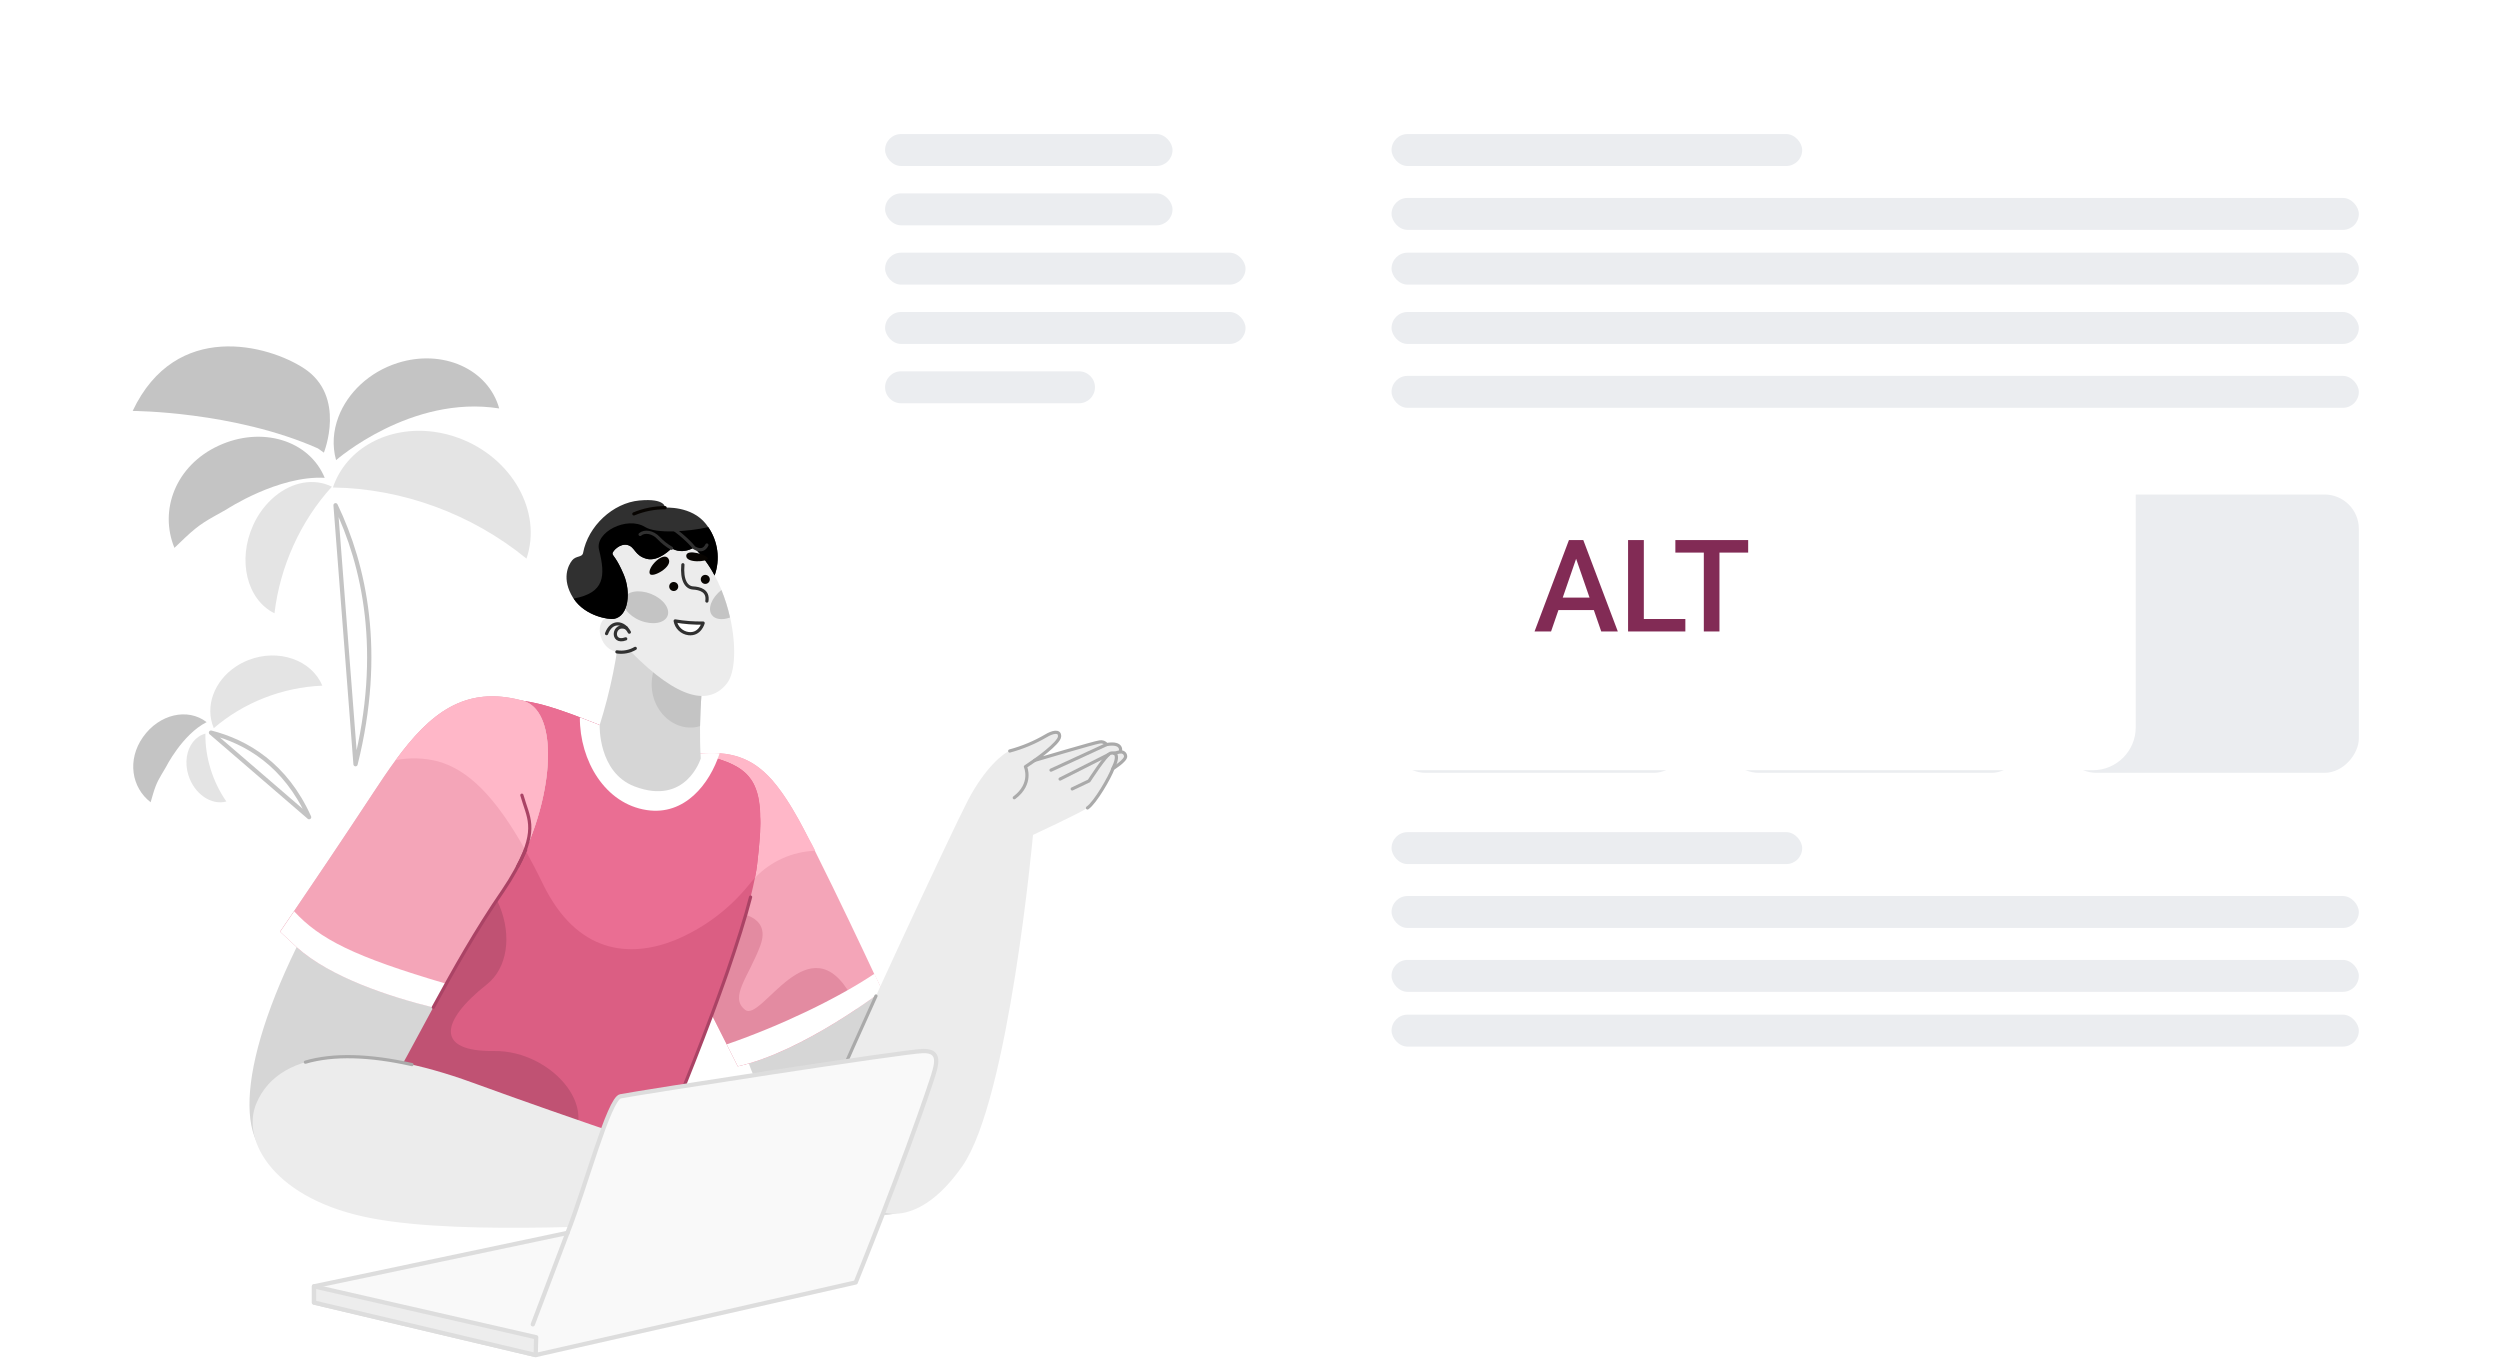 <svg width="583" height="317" viewBox="0 0 583 317" fill="none" xmlns="http://www.w3.org/2000/svg">
    <g filter="url(#filter0_d_546_10487)">
        <path d="M183 16C183 12.686 185.686 10 189 10H566.432C569.745 10 572.432 12.686 572.432 16V258.283C572.432 261.597 569.745 264.283 566.432 264.283H189C185.686 264.283 183 261.597 183 258.283V16Z" fill="white"/>
    </g>
    <rect x="324.51" y="31.262" width="95.762" height="7.448" rx="3.724" fill="#EBEDF0"/>
    <rect x="324.51" y="194.057" width="95.762" height="7.448" rx="3.724" fill="#EBEDF0"/>
    <rect width="69.161" height="64.905" rx="8" transform="matrix(-1 0 0 1 393.672 115.32)" fill="#EBEDF0"/>
    <rect width="70.225" height="64.905" rx="8" transform="matrix(-1 0 0 1 472.409 115.32)" fill="#EBEDF0"/>
    <rect width="69.161" height="64.905" rx="8" transform="matrix(-1 0 0 1 550.081 115.32)" fill="#EBEDF0"/>
    <rect x="324.51" y="46.158" width="225.572" height="7.448" rx="3.724" fill="#EBEDF0"/>
    <rect x="324.51" y="58.926" width="225.572" height="7.448" rx="3.724" fill="#EBEDF0"/>
    <rect x="324.51" y="72.759" width="225.572" height="7.448" rx="3.724" fill="#EBEDF0"/>
    <rect x="324.51" y="87.655" width="225.572" height="7.448" rx="3.724" fill="#EBEDF0"/>
    <rect x="324.51" y="208.954" width="225.572" height="7.448" rx="3.724" fill="#EBEDF0"/>
    <rect x="324.51" y="223.85" width="225.572" height="7.448" rx="3.724" fill="#EBEDF0"/>
    <rect x="324.51" y="236.618" width="225.572" height="7.448" rx="3.724" fill="#EBEDF0"/>
    <rect x="206.398" y="31.262" width="67.033" height="7.448" rx="3.724" fill="#EBEDF0"/>
    <rect x="206.398" y="45.095" width="67.033" height="7.448" rx="3.724" fill="#EBEDF0"/>
    <rect x="206.402" y="58.927" width="84.058" height="7.448" rx="3.724" fill="#EBEDF0"/>
    <rect x="206.402" y="72.759" width="84.058" height="7.448" rx="3.724" fill="#EBEDF0"/>
    <path d="M206.402 90.315C206.402 88.259 208.07 86.591 210.126 86.591H251.623C253.68 86.591 255.347 88.259 255.347 90.315C255.347 92.372 253.68 94.04 251.623 94.04H210.126C208.07 94.04 206.402 92.372 206.402 90.315Z" fill="#EBEDF0"/>
    <path d="M204.04 232.318C210.229 240.1 225.481 271.407 213.588 280.579C197.142 293.261 178.118 258.211 174.629 248.004L204.04 232.318Z" fill="#D6D6D6"/>
    <path d="M205.761 231.022C205.761 231.022 203.445 232.81 199.767 235.279C193.093 239.759 181.938 246.462 172.05 248.663C172.05 248.663 171.029 246.622 169.473 243.545L165.998 236.661C163.906 232.499 161.583 227.88 159.599 223.921L157.29 219.288C156.863 218.434 156.479 217.659 156.153 216.986C150.362 205.252 143.884 177.607 162.907 175.768C164.533 175.6 166.17 175.566 167.801 175.667H167.88C168.329 175.703 168.763 175.747 169.191 175.805L169.553 175.855L170.19 175.971C170.443 176.014 170.696 176.072 170.913 176.13C171.131 176.188 171.304 176.224 171.492 176.282L171.76 176.347L172.31 176.528C172.485 176.581 172.657 176.644 172.824 176.717C173 176.769 173.172 176.834 173.338 176.912C173.538 176.988 173.734 177.075 173.925 177.173C174.1 177.246 174.272 177.328 174.439 177.419C174.666 177.525 174.883 177.641 175.09 177.766C175.278 177.868 175.459 177.976 175.633 178.085L176.082 178.382C176.609 178.732 177.117 179.111 177.602 179.518C177.812 179.692 178.015 179.858 178.21 180.046C178.869 180.644 179.495 181.277 180.085 181.943C180.28 182.167 180.483 182.399 180.679 182.667C180.874 182.935 180.983 183.036 181.135 183.224C181.381 183.528 181.627 183.847 181.858 184.18C182.025 184.39 182.184 184.614 182.343 184.839C182.59 185.179 182.836 185.562 183.067 185.895C183.299 186.228 183.451 186.453 183.639 186.757L184.233 187.698C184.435 188.016 184.631 188.342 184.834 188.682C185.297 189.442 185.753 190.246 186.216 191.078C186.361 191.353 186.52 191.636 186.672 191.918C186.824 192.2 187.085 192.685 187.295 193.084C187.505 193.482 187.7 193.807 187.896 194.227C188.091 194.647 188.352 195.103 188.583 195.559C189.061 196.5 189.539 197.449 190.031 198.404C195.489 209.313 201.063 221.112 203.85 227.084C205.081 229.545 205.761 231.022 205.761 231.022Z" fill="#F4A5B8"/>
    <path d="M190.103 198.397C184.775 198.585 179.732 200.85 176.053 204.709C175.542 205.244 175.059 205.804 174.605 206.388C170.004 212.07 164.05 216.505 157.29 219.288C156.863 218.434 156.479 217.659 156.153 216.986C150.362 205.252 143.884 177.607 162.907 175.768C164.533 175.6 166.17 175.566 167.801 175.667H167.88C168.329 175.703 168.763 175.747 169.191 175.805L169.553 175.855L170.19 175.971C170.443 176.014 170.696 176.072 170.913 176.13C171.131 176.188 171.304 176.224 171.492 176.282L171.76 176.347L172.31 176.528C172.485 176.581 172.657 176.644 172.824 176.717C173 176.769 173.172 176.834 173.338 176.912C173.538 176.988 173.734 177.075 173.925 177.173C174.1 177.246 174.272 177.328 174.439 177.419C174.666 177.525 174.883 177.641 175.09 177.766C175.278 177.868 175.459 177.976 175.633 178.085L176.082 178.382C176.609 178.732 177.117 179.111 177.602 179.518C177.812 179.692 178.015 179.858 178.21 180.046C178.869 180.644 179.495 181.277 180.085 181.943C180.28 182.167 180.483 182.399 180.679 182.667C180.874 182.935 180.983 183.036 181.135 183.224C181.381 183.528 181.627 183.847 181.858 184.18C182.025 184.39 182.184 184.614 182.343 184.839C182.59 185.179 182.836 185.562 183.067 185.895C183.299 186.228 183.451 186.453 183.639 186.757L184.233 187.698C184.435 188.016 184.631 188.342 184.834 188.682C185.297 189.442 185.753 190.246 186.216 191.078C186.361 191.353 186.52 191.636 186.672 191.918C186.824 192.2 187.085 192.685 187.295 193.084C187.505 193.482 187.7 193.807 187.896 194.227C188.091 194.647 188.352 195.103 188.583 195.559C189.155 196.493 189.633 197.441 190.103 198.397Z" fill="#FFB7C8"/>
    <path d="M199.769 235.279C193.095 239.759 181.94 246.463 172.051 248.663C172.051 248.663 171.031 246.622 169.474 243.545L166 236.661C163.908 232.499 161.584 227.881 159.601 223.921L170.908 212.925C171.349 212.759 180 213.2 177.328 220.454C174.657 227.707 169.945 232.564 173.789 235.51C177.632 238.456 188.737 214.699 198.531 232.296C199.064 233.236 199.48 234.237 199.769 235.279Z" fill="#E38BA1"/>
    <path d="M177.274 193.539C177.274 193.923 177.274 194.314 177.216 194.719C177.093 196.739 176.869 199.005 176.565 201.553C176.456 202.516 176.282 203.565 176.051 204.709C175.783 206.092 175.435 207.604 175.037 209.19C173.77 214.17 171.896 220.113 169.688 226.454C169.427 227.178 169.159 227.974 168.884 228.734C168.399 230.117 167.892 231.507 167.386 232.904C166.932 234.149 166.469 235.401 165.996 236.661C160.581 251.139 154.349 266.079 150.44 275.229C141.666 275.688 133.153 276.197 124.901 276.757C122.006 276.945 119.134 277.143 116.287 277.35C112.277 277.649 108.344 277.954 104.488 278.262C94.629 279.066 85.305 279.935 76.597 280.861C78.182 273.065 82.475 252.413 87.52 230.841C90.3 218.969 93.311 206.815 96.207 196.377C98.255 189.03 100.26 182.536 102.092 177.556C104.003 172.424 105.711 168.928 107.159 167.82C112.183 163.983 116.511 162.753 121.933 163.419C122.527 163.498 123.128 163.593 123.75 163.708C124.373 163.824 125.003 163.969 125.654 164.128C125.893 164.179 126.132 164.244 126.378 164.309C126.624 164.374 126.892 164.454 127.152 164.526L127.97 164.758C129.259 165.144 130.627 165.595 132.075 166.112L132.972 166.43C133.696 166.691 134.42 166.966 135.202 167.263C136.65 167.806 138.184 168.414 139.82 169.058C143.91 170.687 149.296 172.873 160.712 175.276C161.472 175.428 162.203 175.594 162.883 175.754L163.491 175.891L164.078 176.036C164.367 176.101 164.664 176.181 164.939 176.253C165.214 176.326 165.496 176.398 165.764 176.47C166.307 176.615 166.828 176.76 167.328 176.919C168.131 177.173 168.884 177.433 169.586 177.715L170.245 177.991C170.665 178.186 171.063 178.381 171.432 178.584L171.924 178.859C172.686 179.306 173.391 179.843 174.024 180.459L174.147 180.582L174.321 180.77L174.552 181.031C174.781 181.302 174.996 181.585 175.196 181.878C175.305 182.044 175.406 182.203 175.508 182.384C175.609 182.565 175.667 182.66 175.739 182.812L175.841 183.014C176.428 184.274 176.819 185.617 176.999 186.996C176.999 187.177 177.05 187.358 177.078 187.553C177.107 187.748 177.078 187.792 177.122 187.922C177.165 188.052 177.165 188.335 177.18 188.545C177.194 188.755 177.216 189.008 177.223 189.269V189.58C177.223 189.833 177.223 190.094 177.223 190.362C177.339 191.339 177.325 192.396 177.274 193.539Z" fill="#DB5E83"/>
    <path d="M150.439 275.23C154.348 266.08 160.574 251.161 165.996 236.661C166.478 235.402 166.942 234.149 167.385 232.904C167.892 231.507 168.399 230.117 168.884 228.735C169.159 227.975 169.427 227.207 169.687 226.454C171.859 220.113 173.77 214.149 175.037 209.19" stroke="#AA4365" stroke-width="0.75" stroke-linecap="round" stroke-linejoin="round"/>
    <path d="M176.565 201.553C176.456 202.516 176.282 203.565 176.051 204.709C175.54 205.244 175.057 205.804 174.603 206.388C170.002 212.07 164.048 216.505 157.288 219.288C146.806 223.436 134.551 222.408 126.632 206.186C125.234 203.29 123.866 200.699 122.542 198.317C115.419 185.599 109.085 179.496 102.106 177.571C104.017 172.438 105.726 168.942 107.174 167.835C112.197 163.998 116.526 162.767 121.948 163.433C122.542 163.513 123.142 163.607 123.765 163.723C124.387 163.839 125.017 163.983 125.669 164.143C125.908 164.193 126.147 164.259 126.393 164.324C126.639 164.389 126.907 164.468 127.167 164.541L127.985 164.773C129.274 165.159 130.642 165.61 132.09 166.126L132.987 166.445C133.711 166.705 134.435 166.98 135.217 167.277C135.818 167.509 136.447 167.74 137.084 168.001C137.511 168.16 137.931 168.327 138.373 168.508L139.821 169.08C143.911 170.708 149.296 172.894 160.712 175.298C161.472 175.45 162.203 175.616 162.883 175.775C176.275 178.816 178.903 182.16 176.565 201.553Z" fill="#EA6E93"/>
    <path d="M167.819 175.667C165.496 182.833 159.69 190.253 150.823 188.907C141.144 187.459 135.179 177.462 135.223 167.277C136.671 167.82 138.205 168.428 139.841 169.072C143.931 170.701 149.317 172.887 160.732 175.291C161.493 175.443 162.224 175.609 162.904 175.768C164.537 175.598 166.181 175.564 167.819 175.667Z" fill="white"/>
    <path d="M130.866 268.302C127.051 271.342 116.7 275.541 104.488 278.263C94.629 279.066 85.305 279.935 76.597 280.861C78.182 273.065 82.475 252.413 87.52 230.841C90.3 218.97 93.311 206.816 96.207 196.377C117.518 199.374 123.2 221.938 113.522 229.567C102.664 238.152 101.469 245.283 115.216 245.094C128.962 244.906 141.608 259.753 130.866 268.302Z" fill="#C05273"/>
    <path d="M164.844 148.203C164.743 149.231 164.635 150.208 164.54 151.142C163.686 159.496 163.303 164.628 163.245 169.34C163.245 171.83 163.245 174.205 163.418 176.876C163.418 176.876 160.031 187.995 147.964 183.391C139.451 180.133 139.842 169.094 139.842 169.094C142.332 161.198 143.989 153.063 144.786 144.822C145.075 140.689 166.408 133.248 164.844 148.203Z" fill="#D6D6D6"/>
    <path d="M164.543 151.142C163.688 159.495 163.305 164.628 163.247 169.34C156.327 171.439 149.117 163.354 153.113 154.479C156.008 148.188 161.191 149.433 164.543 151.142Z" fill="#C4C4C4"/>
    <path d="M205.759 231.022C205.759 231.022 187.372 245.246 172.048 248.663C172.048 248.663 171.027 246.622 169.471 243.545C182.066 239.202 195.255 232.868 203.92 227.077C205.078 229.545 205.759 231.022 205.759 231.022Z" fill="white"/>
    <path d="M169.571 159.3C165.518 164.577 158.315 163.347 147.088 151.953C142.838 147.609 137.938 140.609 138.068 135.072C138.198 129.534 144.901 117.872 157.613 124.568C162.521 127.16 166.031 132.155 168.261 137.598C169.104 139.68 169.775 141.827 170.266 144.019C171.75 150.657 171.453 156.846 169.571 159.3Z" fill="#ECECEC"/>
    <path d="M155.67 143.635C154.983 145.351 152.152 145.843 149.344 144.728C146.535 143.614 144.805 141.312 145.493 139.596C146.18 137.88 149.003 137.381 151.819 138.496C154.635 139.611 156.351 141.912 155.67 143.635Z" fill="#C4C4C4"/>
    <path d="M170.244 144.004C168.478 144.656 166.791 144.475 166.01 143.425C164.931 141.978 165.93 139.393 168.239 137.584C169.082 139.665 169.753 141.813 170.244 144.004Z" fill="#C4C4C4"/>
    <path d="M156.056 136.766C156.054 136.975 156.115 137.18 156.23 137.355C156.346 137.53 156.51 137.666 156.703 137.747C156.896 137.828 157.109 137.85 157.314 137.81C157.52 137.77 157.709 137.67 157.857 137.523C158.006 137.375 158.107 137.187 158.149 136.982C158.19 136.777 158.169 136.564 158.09 136.37C158.01 136.177 157.874 136.011 157.7 135.895C157.527 135.778 157.322 135.716 157.113 135.716C156.833 135.716 156.566 135.826 156.368 136.023C156.17 136.22 156.058 136.487 156.056 136.766Z" fill="#070401"/>
    <path d="M163.418 135.115C163.418 135.324 163.48 135.528 163.596 135.702C163.712 135.876 163.877 136.012 164.07 136.092C164.264 136.172 164.476 136.192 164.681 136.152C164.886 136.111 165.074 136.01 165.222 135.862C165.37 135.715 165.471 135.526 165.511 135.321C165.552 135.116 165.531 134.904 165.451 134.711C165.371 134.518 165.236 134.352 165.062 134.236C164.888 134.12 164.684 134.058 164.475 134.058C164.195 134.058 163.926 134.17 163.728 134.368C163.529 134.566 163.418 134.835 163.418 135.115Z" fill="#070401"/>
    <path d="M148.144 151.2C145.553 152.691 141.528 152.691 140.138 148.565C138.748 144.439 142.708 142.369 144.952 142.774C147.717 143.281 149.252 147.334 148.144 151.2Z" fill="#ECECEC"/>
    <path d="M146.76 147.421C145.5 145.032 142.655 144.526 141.446 147.761" stroke="#303030" stroke-width="0.75" stroke-linecap="round" stroke-linejoin="round"/>
    <path d="M146.059 146.437C142.983 145.054 142.368 150.302 145.915 148.977" stroke="#303030" stroke-width="0.75" stroke-linecap="round" stroke-linejoin="round"/>
    <path d="M166.646 134.21C165.386 131.808 163.768 129.611 161.847 127.695C158.727 129.447 156.635 127.847 156.635 127.847C156.635 127.847 153.594 131.098 150.757 130.309C147.919 129.52 148.129 127.543 146.341 127.095C144.553 126.646 142.83 128.542 142.83 129.085C142.83 129.628 143.757 129.968 145.458 134C147.159 138.032 146.652 143.686 143.178 144.323C142.07 144.526 136.533 143.766 133.767 139.589C133.712 139.52 133.661 139.447 133.615 139.372C130.915 134.992 132.493 131.843 133.413 130.685C134.332 129.527 135.773 130.041 135.975 128.94C137.148 122.679 142.917 117.293 149.099 116.714C155.281 116.135 155.086 118.386 155.086 118.386C155.086 118.386 161.26 117.916 164.612 122.179C164.815 122.433 165.003 122.686 165.169 122.94C166.29 124.567 167.008 126.438 167.265 128.397C167.521 130.357 167.309 132.349 166.646 134.21Z" fill="#303030"/>
    <path d="M166.645 134.21C165.385 131.808 163.767 129.611 161.846 127.695C158.726 129.447 156.634 127.847 156.634 127.847C156.634 127.847 153.594 131.098 150.756 130.309C147.918 129.52 148.128 127.543 146.34 127.095C144.552 126.646 142.83 128.542 142.83 129.085C142.83 129.628 143.756 129.968 145.457 134C147.158 138.032 146.652 143.686 143.177 144.323C142.07 144.526 136.532 143.765 133.767 139.589C141.005 138.242 141.244 134.391 139.695 128.195C138.682 124.112 146.21 120.29 150.416 122.889C153.036 124.517 160.232 124.004 165.169 122.939C166.289 124.567 167.007 126.438 167.264 128.397C167.52 130.356 167.308 132.349 166.645 134.21Z" fill="black"/>
    <path d="M155.102 118.394C152.602 118.386 150.126 118.879 147.819 119.841" stroke="#070401" stroke-width="0.75" stroke-linecap="round" stroke-linejoin="round"/>
    <path d="M155.882 122.795C157.026 122.997 160.63 126.103 161.847 127.703C161.847 127.703 163.866 129.15 164.843 127.095" stroke="#303030" stroke-width="0.75" stroke-linecap="round" stroke-linejoin="round"/>
    <path d="M149.273 124.633C150.28 123.75 152.241 123.996 153.617 125.502C154.496 126.425 155.503 127.217 156.606 127.855" stroke="#303030" stroke-width="0.75" stroke-linecap="round" stroke-linejoin="round"/>
    <path d="M159.249 131.698C158.924 135.318 160.06 137.019 161.616 137.113C163.173 137.207 165.236 137.728 164.845 140.168" stroke="#303030" stroke-width="0.75" stroke-linecap="round" stroke-linejoin="round"/>
    <path d="M157.454 144.801C159.605 145.172 161.786 145.34 163.969 145.3C163.969 145.3 163.245 148.08 160.56 147.761C159.794 147.663 159.08 147.323 158.521 146.791C157.962 146.258 157.588 145.561 157.454 144.801Z" fill="white" stroke="#303030" stroke-width="0.75" stroke-linecap="round" stroke-linejoin="round"/>
    <path d="M160.031 129.585C159.936 131.394 165.011 131.033 165.054 130.251C165.098 129.469 160.125 127.862 160.031 129.585Z" fill="#070401"/>
    <path d="M151.545 133.827C152.066 134.869 157.047 132.176 155.888 130.294C154.73 128.412 150.829 132.422 151.545 133.827Z" fill="#070401"/>
    <path d="M148.143 151.2C146.855 151.959 145.343 152.248 143.865 152.018" stroke="#303030" stroke-width="0.75" stroke-linecap="round" stroke-linejoin="round"/>
    <path d="M117.38 207.626C110.988 216.914 105.754 226.288 101.042 234.917C89.409 256.206 82.757 271.697 68.416 271.509C55.336 271.328 53.939 252.109 69.191 220.837L65.34 217.254C65.34 217.254 76.553 200.909 87.339 184.491C97.082 169.673 105.609 158.931 121.955 163.419C131.604 166.09 128.73 191.057 117.38 207.626Z" fill="#D6D6D6"/>
    <path d="M122.54 198.295C121.099 201.545 119.371 204.661 117.379 207.605C112.311 214.945 108.004 222.336 104.088 229.372C103.038 231.239 102.025 233.085 101.041 234.895C96.465 233.796 91.951 232.452 87.518 230.87C80.721 228.344 73.895 225.079 69.139 220.844L65.288 217.261C65.288 217.261 66.519 215.473 68.546 212.498C72.65 206.454 80.062 195.494 87.287 184.498C88.952 181.957 90.588 179.54 92.231 177.296C100.194 166.437 108.359 159.705 121.91 163.426C129.945 165.67 129.344 183.029 122.54 198.295Z" fill="#F4A5B8"/>
    <path d="M104.091 229.422C103.041 231.29 102.028 233.136 101.044 234.945C91.025 232.47 77.156 227.996 69.193 220.873L65.342 217.29C65.342 217.29 66.572 215.502 68.599 212.527C74.542 218.977 82.505 223.081 104.091 229.422Z" fill="white"/>
    <path d="M122.542 198.295C115.419 185.577 109.085 179.474 102.106 177.549C98.887 176.722 95.523 176.628 92.262 177.274C100.224 166.416 108.39 159.684 121.941 163.404C129.947 165.67 129.346 183.029 122.542 198.295Z" fill="#FFB7C8"/>
    <path d="M122.587 198.209C121.141 201.497 119.399 204.647 117.382 207.619C110.99 216.906 105.756 226.281 101.044 234.909" stroke="#AA4365" stroke-width="0.75" stroke-linecap="round" stroke-linejoin="round"/>
    <path d="M121.701 185.439C123.149 190.615 125.443 193.018 120.724 202.089" stroke="#AA4365" stroke-width="0.75" stroke-linecap="round" stroke-linejoin="round"/>
    <path d="M59.768 257.35C65.32 243.965 85.654 243.524 110.208 252.478C134.762 261.432 161.755 270.401 165.845 271.509C169.935 272.616 169.168 286.551 158.874 285.776C148.58 285.002 109.65 288.375 86.87 284.14C64.089 279.906 56.112 266.101 59.768 257.35Z" fill="#ECECEC"/>
    <path d="M71.219 247.7C77.734 245.775 86.29 246.057 96.07 248.265" stroke="#AAAAAA" stroke-width="0.75" stroke-linecap="round" stroke-linejoin="round"/>
    <path d="M224.435 271.921C235.293 256.314 240.896 194.698 240.896 194.698C240.896 194.698 251.79 189.631 253.6 188.407C255.41 187.184 258.928 181.06 259.536 179.228C259.536 179.228 262.591 177.361 262.497 176.333C262.402 175.305 261.28 175.305 261.28 175.305C261.28 175.305 262.004 172.967 258.059 173.626C257.873 173.381 257.621 173.194 257.333 173.086C257.044 172.979 256.732 172.955 256.43 173.018C255.258 173.155 241.301 177.31 241.301 177.31C241.301 177.31 246.998 173.343 247.092 171.758C247.186 170.173 245.261 170.788 243.951 171.577C241.297 173.14 238.443 174.336 235.467 175.131C234.07 175.537 229.676 179.055 225.709 186.663C221.742 194.271 198.462 244.363 195.921 251.139C187.611 273.42 206.36 297.815 224.435 271.921Z" fill="#ECECEC"/>
    <path d="M204.274 232.267C200.163 241.359 196.797 248.829 195.921 251.139" stroke="#AAAAAA" stroke-width="0.75" stroke-linecap="round" stroke-linejoin="round"/>
    <path d="M253.601 188.407C255.418 187.191 258.929 181.06 259.537 179.228C259.537 179.228 262.592 177.361 262.497 176.333C262.403 175.305 261.281 175.305 261.281 175.305C261.281 175.305 262.005 172.967 258.06 173.626C257.874 173.381 257.622 173.194 257.334 173.086C257.045 172.979 256.733 172.955 256.431 173.018C255.259 173.155 241.302 177.31 241.302 177.31C241.302 177.31 246.999 173.343 247.093 171.758C247.187 170.173 245.262 170.788 243.952 171.577C241.298 173.14 238.444 174.336 235.468 175.131" stroke="#AAAAAA" stroke-width="0.75" stroke-linecap="round" stroke-linejoin="round"/>
    <path d="M241.303 177.303L239.131 178.794C239.131 178.794 240.912 182.754 236.532 186.033" stroke="#AAAAAA" stroke-width="0.75" stroke-linecap="round" stroke-linejoin="round"/>
    <path d="M245.094 179.598L258.058 173.626" stroke="#AAAAAA" stroke-width="0.75" stroke-linecap="round" stroke-linejoin="round"/>
    <path d="M250.04 183.977C250.149 183.905 253.971 182.102 253.971 182.102C253.971 182.102 257.901 175.978 258.944 175.667C259.986 175.356 261.181 175.862 259.537 179.228" stroke="#AAAAAA" stroke-width="0.75" stroke-linecap="round" stroke-linejoin="round"/>
    <path d="M247.215 181.675L258.486 175.978" stroke="#AAAAAA" stroke-width="0.75" stroke-linecap="round" stroke-linejoin="round"/>
    <path d="M261.28 175.305L259.825 175.66" stroke="#AAAAAA" stroke-width="0.75" stroke-linecap="round" stroke-linejoin="round"/>
    <path d="M217.116 252.34C210.716 271.567 199.547 299.067 199.547 299.067L124.922 315.998L73.223 303.75V299.979L132.327 287.514C136.584 276.728 142.013 256.191 144.699 255.663C149.093 254.794 210.535 245.225 215.176 245.101C219.562 244.978 218.505 248.163 217.116 252.34Z" fill="#F9F9F9" stroke="#DDDDDD" stroke-linecap="round" stroke-linejoin="round"/>
    <path d="M132.328 287.514L124.249 308.839" stroke="#DDDDDD" stroke-linecap="round" stroke-linejoin="round"/>
    <path d="M125.038 311.851L124.922 315.998L73.223 303.75V299.979L125.038 311.851Z" fill="#EDEDED" stroke="#DDDDDD" stroke-linecap="round" stroke-linejoin="round"/>
    <path d="M75.724 111.431C72.11 102.649 61.03 99.293 50.979 103.934C40.928 108.575 37.064 118.981 40.679 127.765L43.117 125.432C46.812 121.93 48.394 121.308 52.781 118.815C52.781 118.815 64.902 110.837 75.725 111.431L75.724 111.431Z" fill="#C4C4C4"/>
    <path d="M77.395 113.497C73.165 111.406 68.171 112.421 64.193 115.67C61.991 117.491 60.223 119.827 59.031 122.489C55.333 130.645 57.561 139.836 64.006 143.022C65.308 132.063 70.1 121.492 77.395 113.497Z" fill="#E4E4E4"/>
    <path d="M116.415 95.249C113.845 86.062 103.246 81.311 92.742 84.641C86.088 86.75 81.066 91.596 78.933 97.201C77.701 100.44 77.432 103.937 78.375 107.303C78.375 107.303 95.857 92 116.413 95.249L116.415 95.249Z" fill="#C4C4C4"/>
    <path d="M122.778 130.27C126.498 119.308 119.406 106.708 106.94 102.129C105.06 101.436 103.115 100.954 101.136 100.689C90.633 99.293 80.775 104.42 77.633 113.685C93.852 113.911 110.016 119.851 122.778 130.27Z" fill="#E4E4E4"/>
    <path d="M30.937 95.832C30.937 95.832 54.52 95.89 74.143 104.568L75.529 105.557C75.529 105.557 80.822 92.438 70.929 85.921C62.629 80.457 41.022 74.528 30.937 95.83L30.937 95.832Z" fill="#C4C4C4"/>
    <path d="M78.254 117.824C85.029 131.969 89.431 152.046 82.912 178.209L78.254 117.824Z" stroke="#C4C4C4" stroke-linecap="round" stroke-linejoin="round"/>
    <path d="M48.185 168.4C43.748 164.987 37.103 166.547 33.345 171.884C29.587 177.221 30.689 183.672 35.128 187.086L35.683 185.176C36.534 182.298 37.158 181.513 38.66 178.945C38.66 178.945 42.488 171.294 48.186 168.4L48.185 168.4Z" fill="#C4C4C4"/>
    <path d="M47.9 171.077C45.573 171.712 44.007 173.793 43.587 176.384C43.362 177.827 43.478 179.32 43.925 180.742C45.276 185.116 49.243 187.876 52.789 186.909C49.572 182.276 47.82 176.608 47.9 171.077Z" fill="#E4E4E4"/>
    <path d="M75.172 159.897C72.635 153.864 64.91 151.193 57.919 153.93C56.864 154.342 55.859 154.868 54.923 155.498C49.955 158.846 47.708 164.712 49.853 169.81C56.8 163.823 65.866 160.274 75.172 159.897Z" fill="#E4E4E4"/>
    <path d="M49.203 170.849C57.49 172.985 66.566 178.293 72.082 190.562L49.203 170.849Z" stroke="#C4C4C4" stroke-linecap="round" stroke-linejoin="round"/>
    <g filter="url(#filter1_d_546_10487)">
        <rect x="273" y="97" width="225.054" height="82.615" rx="10" fill="white"/>
    </g>
    <path d="M368.078 128.778L361.706 147.264H357.854L365.881 125.936H368.342L368.078 128.778ZM373.41 147.264L367.023 128.778L366.745 125.936H369.221L377.277 147.264H373.41ZM373.103 139.354V142.269H361.501V139.354H373.103ZM393.024 144.349V147.264H382.316V144.349H393.024ZM383.342 125.936V147.264H379.665V125.936H383.342ZM400.979 125.936V147.264H397.331V125.936H400.979ZM407.673 125.936V128.866H390.695V125.936H407.673Z" fill="#822B55"/>
    <defs>
        <filter id="filter0_d_546_10487" x="173" y="0" width="409.432" height="274.283" filterUnits="userSpaceOnUse" color-interpolation-filters="sRGB">
            <feFlood flood-opacity="0" result="BackgroundImageFix"/>
            <feColorMatrix in="SourceAlpha" type="matrix" values="0 0 0 0 0 0 0 0 0 0 0 0 0 0 0 0 0 0 127 0" result="hardAlpha"/>
            <feOffset/>
            <feGaussianBlur stdDeviation="5"/>
            <feComposite in2="hardAlpha" operator="out"/>
            <feColorMatrix type="matrix" values="0 0 0 0 0 0 0 0 0 0 0 0 0 0 0 0 0 0 0.25 0"/>
            <feBlend mode="normal" in2="BackgroundImageFix" result="effect1_dropShadow_546_10487"/>
            <feBlend mode="normal" in="SourceGraphic" in2="effect1_dropShadow_546_10487" result="shape"/>
        </filter>
        <filter id="filter1_d_546_10487" x="263" y="87" width="245.054" height="102.615" filterUnits="userSpaceOnUse" color-interpolation-filters="sRGB">
            <feFlood flood-opacity="0" result="BackgroundImageFix"/>
            <feColorMatrix in="SourceAlpha" type="matrix" values="0 0 0 0 0 0 0 0 0 0 0 0 0 0 0 0 0 0 127 0" result="hardAlpha"/>
            <feOffset/>
            <feGaussianBlur stdDeviation="5"/>
            <feComposite in2="hardAlpha" operator="out"/>
            <feColorMatrix type="matrix" values="0 0 0 0 0 0 0 0 0 0 0 0 0 0 0 0 0 0 0.25 0"/>
            <feBlend mode="normal" in2="BackgroundImageFix" result="effect1_dropShadow_546_10487"/>
            <feBlend mode="normal" in="SourceGraphic" in2="effect1_dropShadow_546_10487" result="shape"/>
        </filter>
    </defs>
</svg>

